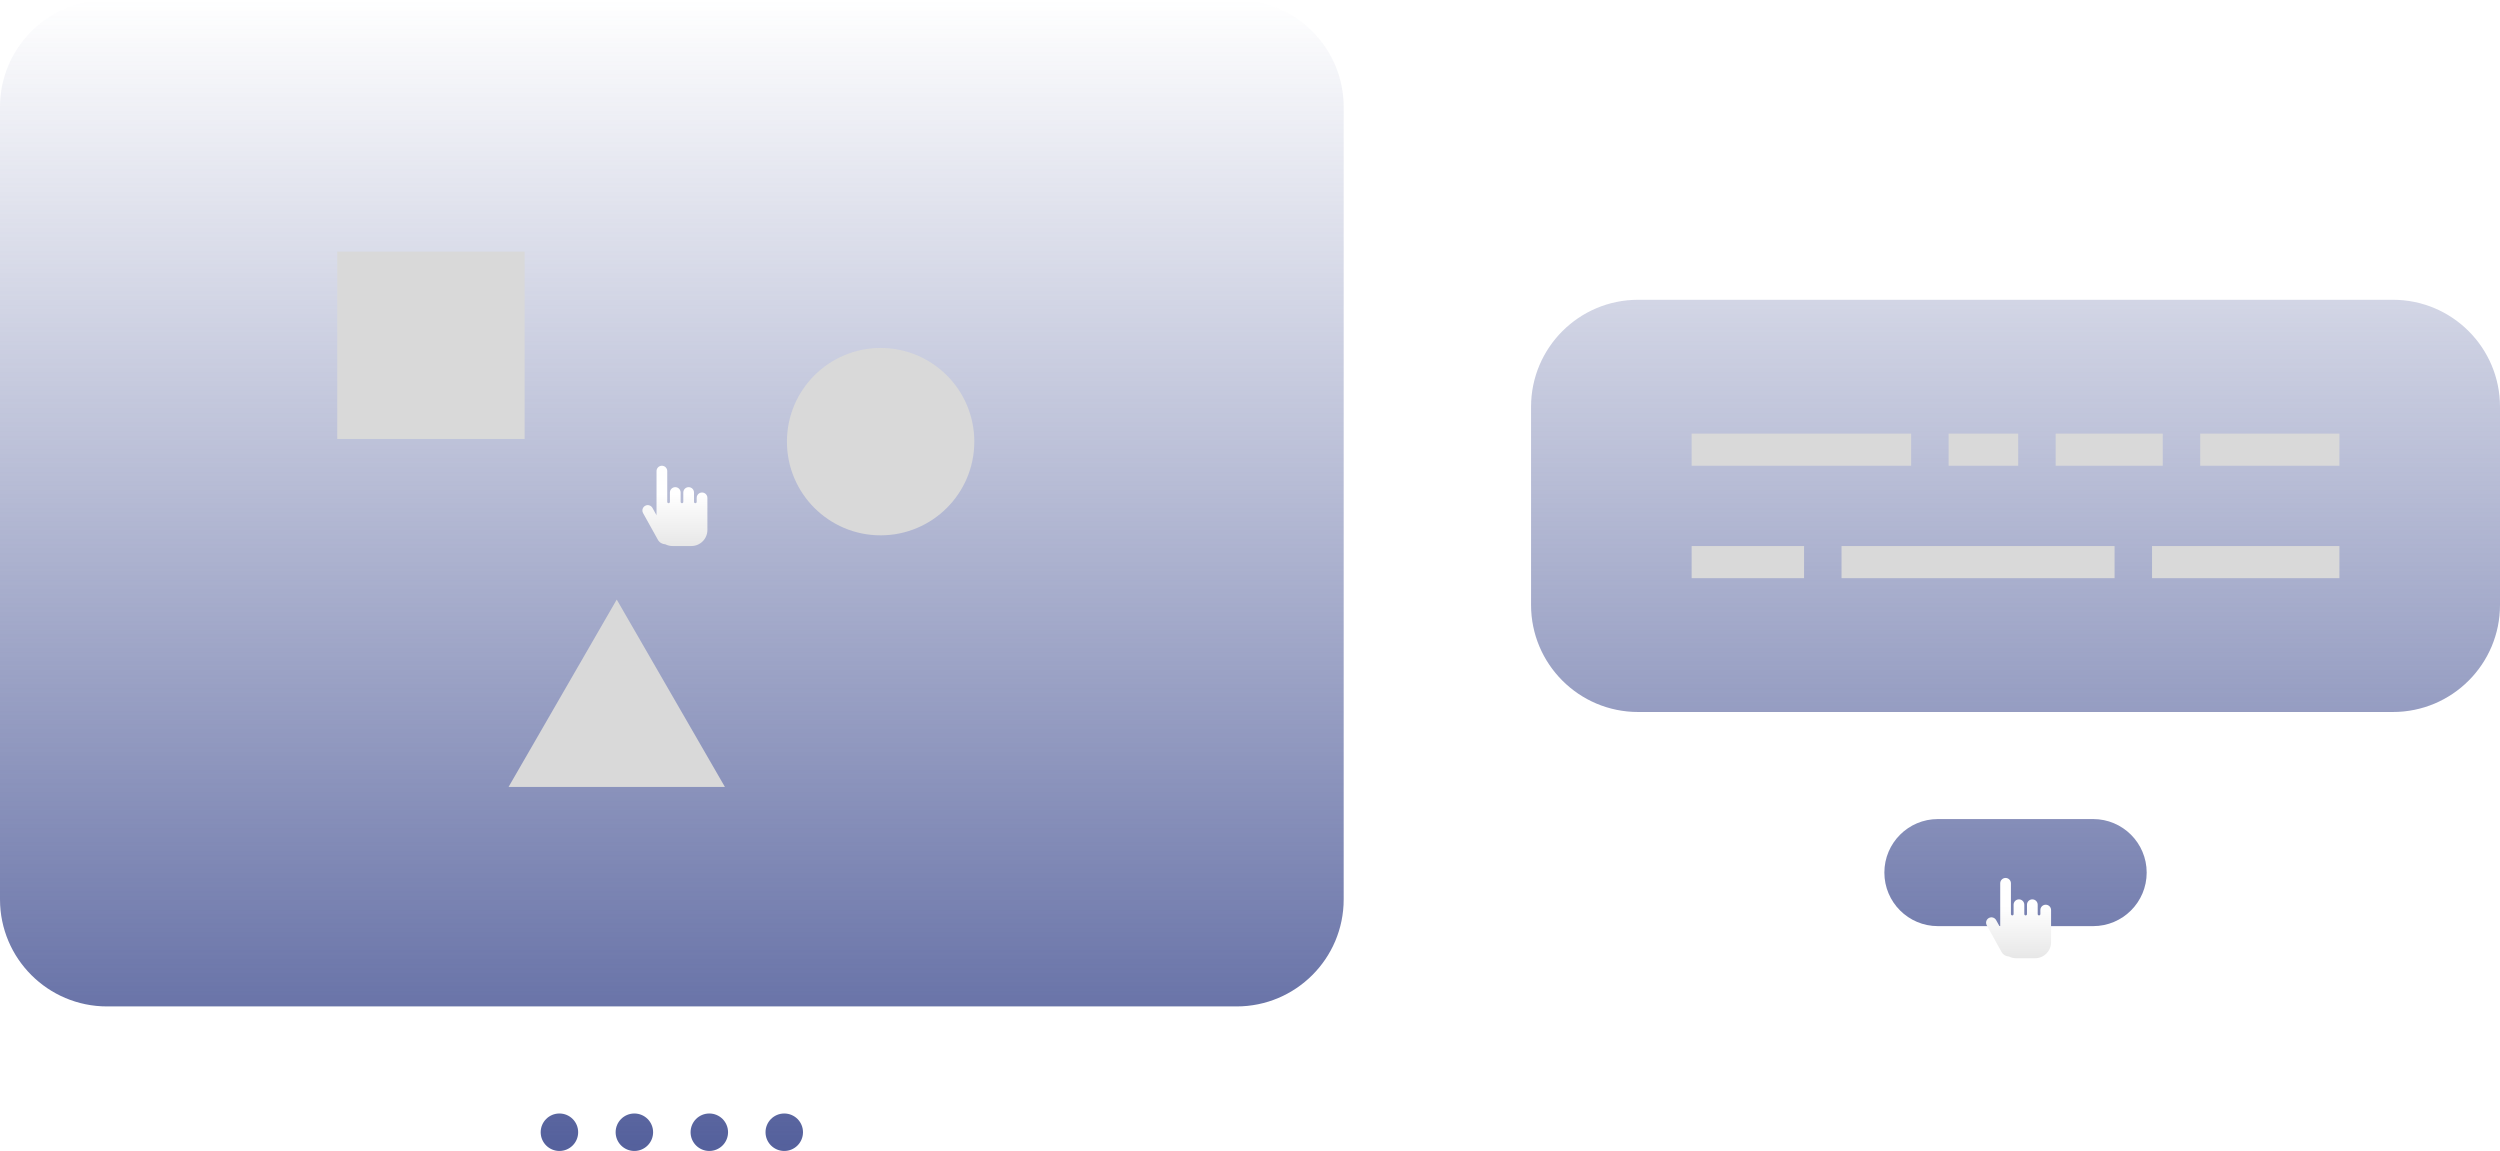 <svg width="467" height="215" viewBox="0 0 467 215" fill="none" xmlns="http://www.w3.org/2000/svg">
<path d="M0 20C0 8.954 8.954 0 20 0H231C242.046 0 251 8.954 251 20V168C251 179.046 242.046 188 231 188H20C8.954 188 0 179.046 0 168V20Z" fill="url(#paint0_linear_453_523)"/>
<path d="M286 76C286 64.954 294.954 56 306 56H447C458.046 56 467 64.954 467 76V113C467 124.046 458.046 133 447 133H306C294.954 133 286 124.046 286 113V76Z" fill="url(#paint1_linear_453_523)"/>
<path d="M108 211.5C108 213.433 106.433 215 104.5 215C102.567 215 101 213.433 101 211.5C101 209.567 102.567 208 104.5 208C106.433 208 108 209.567 108 211.5Z" fill="url(#paint2_linear_453_523)"/>
<path d="M136 211.5C136 213.433 134.433 215 132.5 215C130.567 215 129 213.433 129 211.5C129 209.567 130.567 208 132.5 208C134.433 208 136 209.567 136 211.5Z" fill="url(#paint3_linear_453_523)"/>
<path d="M122 211.5C122 213.433 120.433 215 118.5 215C116.567 215 115 213.433 115 211.5C115 209.567 116.567 208 118.5 208C120.433 208 122 209.567 122 211.5Z" fill="url(#paint4_linear_453_523)"/>
<path d="M150 211.5C150 213.433 148.433 215 146.5 215C144.567 215 143 213.433 143 211.5C143 209.567 144.567 208 146.5 208C148.433 208 150 209.567 150 211.5Z" fill="url(#paint5_linear_453_523)"/>
<path d="M352 163C352 157.477 356.477 153 362 153H391C396.523 153 401 157.477 401 163C401 168.523 396.523 173 391 173H362C356.477 173 352 168.523 352 163Z" fill="url(#paint6_linear_453_523)"/>
<g filter="url(#filter0_d_453_523)">
<path fill-rule="evenodd" clip-rule="evenodd" d="M127.141 90.999C127.14 90.447 126.692 90 126.141 90C125.588 90 125.141 90.448 125.141 91V92L125.141 92.75C125.141 92.888 125.029 93 124.891 93C124.753 93 124.641 92.888 124.641 92.75V92H124.641V87C124.641 86.448 124.193 86 123.641 86C123.088 86 122.641 86.448 122.641 87V92V94V95.255L121.875 93.874C121.607 93.391 120.998 93.217 120.515 93.485C120.032 93.753 119.858 94.362 120.126 94.845L122.89 99.825C123.183 100.353 123.722 100.659 124.285 100.677C124.692 100.884 125.153 101 125.641 101H129.141C130.797 101 132.141 99.657 132.141 98V94.011L132.141 94V92C132.141 91.448 131.693 91 131.141 91C130.588 91 130.141 91.448 130.141 92L130.141 92.75C130.141 92.888 130.029 93 129.891 93C129.753 93 129.641 92.888 129.641 92.75L129.641 92V91L129.641 90.999C129.64 90.447 129.192 90 128.641 90C128.088 90 127.641 90.448 127.641 91V92L127.641 92.75C127.641 92.888 127.529 93 127.391 93C127.253 93 127.141 92.888 127.141 92.75V90.999Z" fill="url(#paint7_linear_453_523)"/>
</g>
<g filter="url(#filter1_d_453_523)">
<path fill-rule="evenodd" clip-rule="evenodd" d="M378.141 167.999C378.14 167.447 377.692 167 377.141 167C376.588 167 376.141 167.448 376.141 168V169L376.141 169.75C376.141 169.888 376.029 170 375.891 170C375.753 170 375.641 169.888 375.641 169.75V169H375.641V164C375.641 163.448 375.193 163 374.641 163C374.088 163 373.641 163.448 373.641 164V169V171V172.255L372.875 170.874C372.607 170.391 371.998 170.217 371.515 170.485C371.032 170.753 370.858 171.362 371.126 171.845L373.89 176.825C374.183 177.353 374.722 177.659 375.285 177.677C375.692 177.884 376.153 178 376.641 178H380.141C381.797 178 383.141 176.657 383.141 175V171.011L383.141 171V169C383.141 168.448 382.693 168 382.141 168C381.588 168 381.141 168.448 381.141 169L381.141 169.75C381.141 169.888 381.029 170 380.891 170C380.753 170 380.641 169.888 380.641 169.75L380.641 169V168L380.641 167.999C380.64 167.447 380.192 167 379.641 167C379.088 167 378.641 167.448 378.641 168V169L378.641 169.75C378.641 169.888 378.529 170 378.391 170C378.253 170 378.141 169.888 378.141 169.75V167.999Z" fill="url(#paint8_linear_453_523)"/>
</g>
<rect x="63" y="47" width="35" height="35" fill="#D9D9D9"/>
<circle cx="164.5" cy="82.5" r="17.5" fill="#D9D9D9"/>
<path d="M115.207 112L135.415 147H95L115.207 112Z" fill="#D9D9D9"/>
<rect x="316" y="81" width="41" height="6" fill="#D9D9D9"/>
<rect x="316" y="102" width="21" height="6" fill="#D9D9D9"/>
<rect x="344" y="102" width="51" height="6" fill="#D9D9D9"/>
<rect x="402" y="102" width="35" height="6" fill="#D9D9D9"/>
<rect x="364" y="81" width="13" height="6" fill="#D9D9D9"/>
<rect x="384" y="81" width="20" height="6" fill="#D9D9D9"/>
<rect x="411" y="81" width="26" height="6" fill="#D9D9D9"/>
<defs>
<filter id="filter0_d_453_523" x="119" y="86" width="14.141" height="17" filterUnits="userSpaceOnUse" color-interpolation-filters="sRGB">
<feFlood flood-opacity="0" result="BackgroundImageFix"/>
<feColorMatrix in="SourceAlpha" type="matrix" values="0 0 0 0 0 0 0 0 0 0 0 0 0 0 0 0 0 0 127 0" result="hardAlpha"/>
<feOffset dy="1"/>
<feGaussianBlur stdDeviation="0.5"/>
<feComposite in2="hardAlpha" operator="out"/>
<feColorMatrix type="matrix" values="0 0 0 0 0 0 0 0 0 0 0 0 0 0 0 0 0 0 0.1 0"/>
<feBlend mode="normal" in2="BackgroundImageFix" result="effect1_dropShadow_453_523"/>
<feBlend mode="normal" in="SourceGraphic" in2="effect1_dropShadow_453_523" result="shape"/>
</filter>
<filter id="filter1_d_453_523" x="370" y="163" width="14.141" height="17" filterUnits="userSpaceOnUse" color-interpolation-filters="sRGB">
<feFlood flood-opacity="0" result="BackgroundImageFix"/>
<feColorMatrix in="SourceAlpha" type="matrix" values="0 0 0 0 0 0 0 0 0 0 0 0 0 0 0 0 0 0 127 0" result="hardAlpha"/>
<feOffset dy="1"/>
<feGaussianBlur stdDeviation="0.5"/>
<feComposite in2="hardAlpha" operator="out"/>
<feColorMatrix type="matrix" values="0 0 0 0 0 0 0 0 0 0 0 0 0 0 0 0 0 0 0.1 0"/>
<feBlend mode="normal" in2="BackgroundImageFix" result="effect1_dropShadow_453_523"/>
<feBlend mode="normal" in="SourceGraphic" in2="effect1_dropShadow_453_523" result="shape"/>
</filter>
<linearGradient id="paint0_linear_453_523" x1="233.5" y1="0" x2="233.5" y2="215" gradientUnits="userSpaceOnUse">
<stop stop-color="#54609C" stop-opacity="0"/>
<stop offset="1" stop-color="#54609C"/>
</linearGradient>
<linearGradient id="paint1_linear_453_523" x1="233.5" y1="0" x2="233.5" y2="215" gradientUnits="userSpaceOnUse">
<stop stop-color="#54609C" stop-opacity="0"/>
<stop offset="1" stop-color="#54609C"/>
</linearGradient>
<linearGradient id="paint2_linear_453_523" x1="233.5" y1="0" x2="233.5" y2="215" gradientUnits="userSpaceOnUse">
<stop stop-color="#54609C" stop-opacity="0"/>
<stop offset="1" stop-color="#54609C"/>
</linearGradient>
<linearGradient id="paint3_linear_453_523" x1="233.5" y1="0" x2="233.5" y2="215" gradientUnits="userSpaceOnUse">
<stop stop-color="#54609C" stop-opacity="0"/>
<stop offset="1" stop-color="#54609C"/>
</linearGradient>
<linearGradient id="paint4_linear_453_523" x1="233.5" y1="0" x2="233.5" y2="215" gradientUnits="userSpaceOnUse">
<stop stop-color="#54609C" stop-opacity="0"/>
<stop offset="1" stop-color="#54609C"/>
</linearGradient>
<linearGradient id="paint5_linear_453_523" x1="233.5" y1="0" x2="233.5" y2="215" gradientUnits="userSpaceOnUse">
<stop stop-color="#54609C" stop-opacity="0"/>
<stop offset="1" stop-color="#54609C"/>
</linearGradient>
<linearGradient id="paint6_linear_453_523" x1="233.5" y1="0" x2="233.5" y2="215" gradientUnits="userSpaceOnUse">
<stop stop-color="#54609C" stop-opacity="0"/>
<stop offset="1" stop-color="#54609C"/>
</linearGradient>
<linearGradient id="paint7_linear_453_523" x1="126.07" y1="86" x2="126.07" y2="101" gradientUnits="userSpaceOnUse">
<stop offset="0.353" stop-color="white"/>
<stop offset="1" stop-color="#E7E7E7"/>
</linearGradient>
<linearGradient id="paint8_linear_453_523" x1="377.07" y1="163" x2="377.07" y2="178" gradientUnits="userSpaceOnUse">
<stop offset="0.353" stop-color="white"/>
<stop offset="1" stop-color="#E7E7E7"/>
</linearGradient>
</defs>
</svg>
